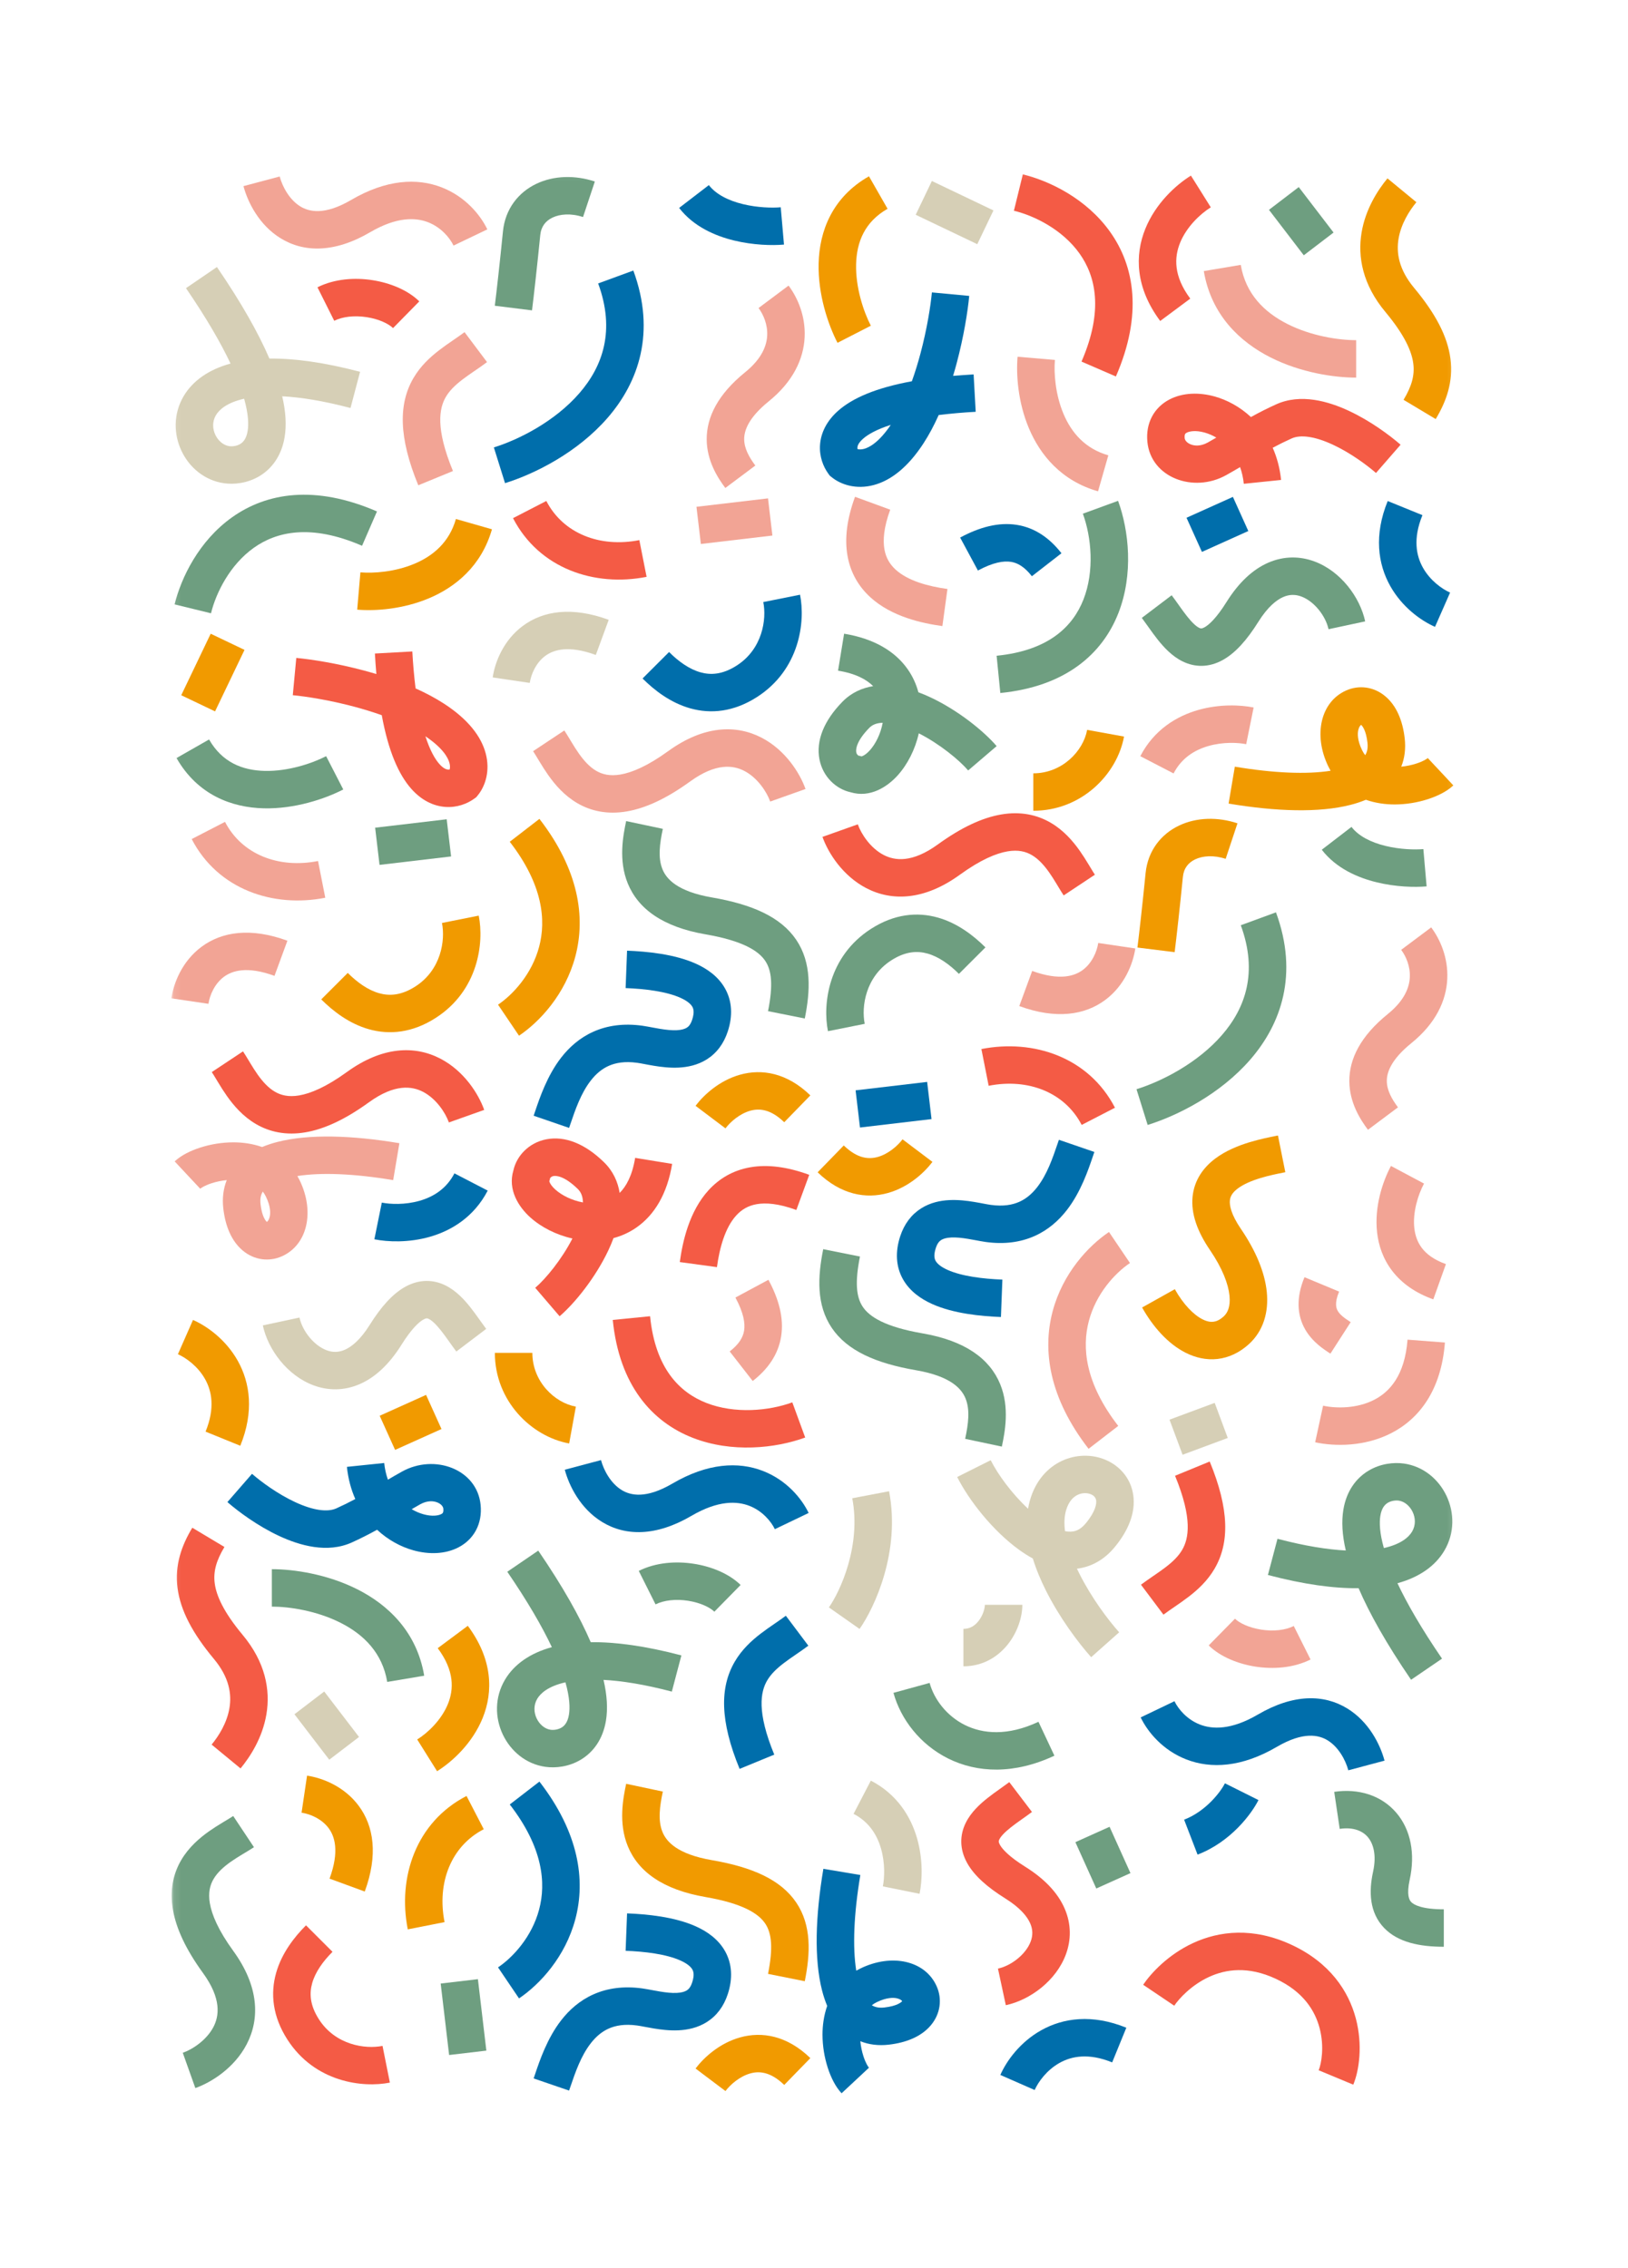 <svg width="229" height="319" viewBox="0 0 229 319" fill="none" xmlns="http://www.w3.org/2000/svg">
<mask id="mask0" mask-type="alpha" maskUnits="userSpaceOnUse" x="24" y="24" width="181" height="271">
<path d="M204.895 24.075H24.105V294.924H204.895V24.075Z" fill="white"/>
</mask>
<g mask="url(#mask0)">
<path fill-rule="evenodd" clip-rule="evenodd" d="M62.116 26.352C65.441 27.64 67.567 30.221 68.549 32.267L63.796 34.546C63.272 33.457 62.046 31.975 60.209 31.262C58.507 30.602 55.864 30.444 52.064 32.669C47.063 35.596 42.765 35.541 39.481 33.524C36.447 31.66 34.854 28.46 34.247 26.185L39.342 24.828C39.739 26.316 40.745 28.117 42.243 29.038C43.491 29.805 45.659 30.314 49.397 28.125C54.334 25.234 58.66 25.013 62.116 26.352Z" fill="#F2A495"/>
<path fill-rule="evenodd" clip-rule="evenodd" d="M30.374 58.402C29.297 60.218 30.613 62.534 32.255 62.763C32.691 62.823 33.299 62.748 33.781 62.462C34.163 62.234 34.645 61.778 34.834 60.635C34.991 59.682 34.941 58.221 34.342 56.091C31.907 56.637 30.826 57.642 30.374 58.402ZM32.428 51.142C29.354 51.985 27.114 53.567 25.838 55.717C22.88 60.704 26.081 67.221 31.527 67.979C32.956 68.178 34.81 67.979 36.479 66.986C38.248 65.934 39.605 64.106 40.037 61.49C40.308 59.845 40.208 57.94 39.696 55.746C42.267 55.881 45.438 56.376 49.304 57.395L50.65 52.303C45.58 50.967 41.364 50.401 37.897 50.443C36.371 46.897 33.995 42.652 30.514 37.563L26.16 40.535C29.045 44.752 31.063 48.254 32.428 51.142H32.428Z" fill="#D6CFB6"/>
<path fill-rule="evenodd" clip-rule="evenodd" d="M63.801 47.813C64.363 47.427 64.867 47.081 65.344 46.724L68.508 50.937C67.949 51.35 67.382 51.751 66.807 52.141L66.664 52.238C66.1 52.619 65.546 53.015 65.004 53.426C63.977 54.216 63.217 54.97 62.708 55.844C61.794 57.412 61.221 60.215 63.714 66.26L58.838 68.265C56.058 61.52 56.05 56.8 58.15 53.195C59.147 51.484 60.505 50.239 61.786 49.254C62.444 48.755 63.116 48.274 63.801 47.813Z" fill="#F2A495"/>
<path fill-rule="evenodd" clip-rule="evenodd" d="M52.397 39.412C54.825 39.789 57.33 40.777 58.98 42.395L55.286 46.153C54.676 45.556 53.34 44.889 51.586 44.616C49.866 44.349 48.196 44.534 47.013 45.125L44.655 40.414C47.088 39.199 49.938 39.03 52.397 39.412Z" fill="#F45B45"/>
<path fill-rule="evenodd" clip-rule="evenodd" d="M35.701 77.06C32.347 79.446 30.394 83.364 29.68 86.273L24.558 85.019C25.476 81.282 27.967 76.096 32.642 72.77C37.511 69.306 44.316 68.17 53.026 71.945L50.928 76.776C43.668 73.63 38.86 74.812 35.701 77.06Z" fill="#6E9E80"/>
<path fill-rule="evenodd" clip-rule="evenodd" d="M62.653 113.511C64.296 113.625 65.719 113.065 66.703 112.355L66.982 112.154L67.2 111.888C68.285 110.563 68.967 108.418 68.32 105.981C67.674 103.549 65.805 101.16 62.454 98.984C61.215 98.18 59.862 97.469 58.457 96.841C58.244 95.114 58.092 93.379 57.999 91.642L52.734 91.933C52.791 92.937 52.859 93.898 52.94 94.818C52.346 94.64 51.749 94.471 51.149 94.312C47.364 93.305 43.829 92.753 41.677 92.551L41.185 97.795C43.05 97.97 46.295 98.471 49.792 99.401C51.102 99.75 52.421 100.152 53.7 100.608C54.629 105.678 56.079 108.972 57.87 110.983C59.279 112.565 60.943 113.393 62.653 113.511ZM59.84 103.573C62.305 105.231 63.029 106.597 63.223 107.331C63.33 107.732 63.306 108.035 63.254 108.241C63.178 108.256 63.098 108.263 63.017 108.257C62.856 108.246 62.424 108.173 61.81 107.483C61.194 106.792 60.487 105.581 59.84 103.573Z" fill="#F45B45"/>
<path fill-rule="evenodd" clip-rule="evenodd" d="M37.228 108.444C40.483 108.522 43.83 107.423 45.876 106.373L48.285 111.058C45.686 112.391 41.463 113.813 37.102 113.709C32.623 113.602 27.811 111.847 24.829 106.636L29.408 104.023C31.247 107.24 34.093 108.369 37.228 108.444Z" fill="#6E9E80"/>
<path fill-rule="evenodd" clip-rule="evenodd" d="M60.335 84.162C56.669 85.703 52.781 85.977 50.245 85.76L50.696 80.513C52.555 80.671 55.559 80.456 58.289 79.308C60.95 78.189 63.199 76.269 64.131 73.008L69.201 74.455C67.723 79.621 64.071 82.591 60.335 84.162H60.335Z" fill="#F19A00"/>
<path fill-rule="evenodd" clip-rule="evenodd" d="M25.494 97.8L29.637 89.147L34.394 91.42L30.251 100.072L25.494 97.8Z" fill="#F19A00"/>
<path fill-rule="evenodd" clip-rule="evenodd" d="M30.446 151.869C30.189 151.444 29.986 151.106 29.79 150.812L34.183 147.898C34.45 148.3 34.733 148.771 34.998 149.211L35.187 149.523C35.523 150.078 35.862 150.623 36.232 151.148C36.986 152.213 37.774 153.056 38.675 153.579C39.506 154.062 40.565 154.353 42.082 154.094C43.672 153.822 45.861 152.928 48.791 150.804C53.775 147.193 58.337 147.045 61.944 148.921C65.272 150.651 67.301 153.859 68.111 156.132L63.143 157.898C62.646 156.501 61.343 154.545 59.509 153.592C57.954 152.783 55.526 152.431 51.887 155.067C48.568 157.472 45.628 158.832 42.97 159.285C40.238 159.752 37.926 159.237 36.022 158.131C34.188 157.065 32.878 155.534 31.924 154.184C31.485 153.554 31.069 152.909 30.675 152.249L30.446 151.869Z" fill="#F45B45"/>
<path fill-rule="evenodd" clip-rule="evenodd" d="M53.325 139.716C54.758 140.121 56.427 140.054 58.432 138.765C62.046 136.445 62.658 132.281 62.169 129.835L67.34 128.803C68.106 132.627 67.287 139.341 61.283 143.195C58.016 145.294 54.788 145.603 51.89 144.784C49.116 144.002 46.853 142.249 45.188 140.586L48.916 136.862C50.264 138.207 51.767 139.277 53.325 139.716Z" fill="#F19A00"/>
<path fill-rule="evenodd" clip-rule="evenodd" d="M31.491 137.414C30.193 138.38 29.502 139.99 29.321 141.209L24.105 140.437C24.427 138.27 25.619 135.217 28.339 133.192C31.224 131.044 35.282 130.447 40.427 132.332L38.611 137.277C34.717 135.85 32.623 136.571 31.491 137.414Z" fill="#F2A495"/>
<path fill-rule="evenodd" clip-rule="evenodd" d="M26.966 118.033C30.65 125.149 38.442 127.729 45.755 126.288L44.735 121.121C39.183 122.215 34.023 120.198 31.65 115.614L26.965 118.033H26.966Z" fill="#F2A495"/>
<path fill-rule="evenodd" clip-rule="evenodd" d="M63.452 120.479L53.387 121.664L52.769 116.434L62.834 115.249L63.452 120.479V120.479Z" fill="#6E9E80"/>
<path fill-rule="evenodd" clip-rule="evenodd" d="M39.034 160.636C43.454 159.503 49.508 159.698 56.18 160.817L55.307 166.011C49.771 165.082 45.152 164.912 41.834 165.434C41.943 165.626 42.049 165.823 42.148 166.029C44.297 170.443 43.257 175.115 39.656 176.724C37.857 177.527 35.758 177.281 34.122 175.897C32.57 174.585 31.692 172.493 31.409 169.986C31.248 168.562 31.411 167.219 31.897 166.008C31.144 166.081 30.416 166.239 29.775 166.446C28.819 166.755 28.3 167.096 28.166 167.221L24.565 163.374C25.495 162.505 26.833 161.861 28.152 161.436C29.659 160.951 31.231 160.701 32.813 160.695C34.108 160.693 35.515 160.877 36.869 161.353C37.572 161.062 38.296 160.822 39.034 160.636ZM36.969 167.624C36.698 168.048 36.559 168.594 36.649 169.395C36.845 171.125 37.365 171.739 37.529 171.878C37.534 171.882 37.539 171.886 37.544 171.89C37.63 171.829 37.823 171.642 37.933 171.19C38.064 170.651 38.066 169.689 37.405 168.331C37.28 168.074 37.134 167.838 36.968 167.624H36.969ZM37.594 171.924L37.591 171.922C37.592 171.922 37.593 171.923 37.594 171.924Z" fill="#F2A495"/>
<path fill-rule="evenodd" clip-rule="evenodd" d="M60.458 173.985C57.493 174.829 54.555 174.717 52.66 174.333L53.707 169.172C54.899 169.412 56.971 169.501 59.011 168.92C60.991 168.355 62.803 167.211 63.922 165.059L68.602 167.484C66.664 171.215 63.481 173.122 60.458 173.985Z" fill="#006EAB"/>
<path fill-rule="evenodd" clip-rule="evenodd" d="M67.547 185.775C67.822 186.167 68.103 186.554 68.39 186.937L64.189 190.121C63.868 189.699 63.541 189.238 63.236 188.807L63.077 188.583C62.713 188.072 62.37 187.598 62.022 187.16C61.285 186.231 60.732 185.741 60.327 185.543C60.126 185.445 59.979 185.386 59.556 185.622C58.936 185.966 57.891 186.907 56.473 189.173C54.778 191.881 52.812 193.739 50.615 194.699C48.37 195.68 46.122 195.617 44.15 194.895C40.406 193.526 37.697 189.838 36.97 186.448L42.126 185.344C42.529 187.221 44.152 189.288 45.963 189.95C46.769 190.245 47.604 190.266 48.501 189.874C49.447 189.461 50.683 188.488 52.001 186.382C53.596 183.833 55.219 182.005 56.992 181.02C58.962 179.925 60.934 179.975 62.647 180.814C64.157 181.553 65.314 182.829 66.155 183.888C66.595 184.444 67.008 185.016 67.375 185.533L67.548 185.776L67.547 185.775Z" fill="#D6CFB6"/>
<path fill-rule="evenodd" clip-rule="evenodd" d="M28.843 193.995C27.832 192.197 26.172 191.004 25.024 190.5L27.148 185.679C29.137 186.554 31.771 188.445 33.441 191.418C35.182 194.518 35.753 198.588 33.8 203.378L28.917 201.39C30.277 198.055 29.781 195.667 28.843 193.995Z" fill="#F19A00"/>
<path fill-rule="evenodd" clip-rule="evenodd" d="M53.408 199.158L59.933 196.222L62.1 201.023L55.575 203.96L53.409 199.158H53.408Z" fill="#F19A00"/>
<path fill-rule="evenodd" clip-rule="evenodd" d="M39.274 216.071C36.264 214.67 33.558 212.663 31.988 211.3L35.448 207.326C36.766 208.469 39.061 210.161 41.503 211.298C44.088 212.502 46.088 212.74 47.316 212.182C48.218 211.775 49.105 211.338 49.977 210.871C49.386 209.536 48.972 208.026 48.798 206.345L54.043 205.803C54.133 206.668 54.315 207.449 54.566 208.15C55.16 207.796 55.807 207.42 56.544 207.011C61.126 204.468 67.101 206.666 67.603 211.684C67.871 214.353 66.657 216.526 64.529 217.65C62.608 218.665 60.263 218.673 58.165 218.092C56.379 217.597 54.581 216.628 53.04 215.193C51.884 215.835 50.703 216.43 49.499 216.976C46.04 218.547 42.139 217.405 39.274 216.071V216.071ZM57.909 212.3C58.43 212.611 58.99 212.853 59.574 213.017C60.807 213.358 61.68 213.197 62.064 212.994H62.065C62.241 212.901 62.417 212.808 62.357 212.208C62.338 212.024 62.165 211.623 61.545 211.361C60.978 211.121 60.107 211.058 59.104 211.614C58.703 211.837 58.304 212.066 57.909 212.299V212.3Z" fill="#006EAB"/>
<path fill-rule="evenodd" clip-rule="evenodd" d="M63.004 239.707C62.091 241.952 60.178 243.763 58.686 244.695L61.481 249.159C63.63 247.817 66.448 245.233 67.889 241.688C69.411 237.946 69.283 233.38 65.802 228.706L61.572 231.851C63.946 235.037 63.837 237.659 63.004 239.706L63.004 239.707Z" fill="#F19A00"/>
<path fill-rule="evenodd" clip-rule="evenodd" d="M30.202 222.717C30.428 224.463 31.44 226.757 34.134 229.986C37.322 233.809 38.053 237.715 37.474 241.154C36.918 244.464 35.193 247.124 33.835 248.768L29.767 245.415C30.804 244.161 31.927 242.341 32.274 240.282C32.598 238.351 32.284 235.996 30.082 233.356C27.086 229.765 25.381 226.548 24.973 223.393C24.553 220.15 25.553 217.4 27.048 214.909L31.57 217.615C30.431 219.514 29.987 221.058 30.202 222.716L30.202 222.717Z" fill="#F45B45"/>
<path fill-rule="evenodd" clip-rule="evenodd" d="M47.904 228.28C44.553 226.587 40.703 226.005 38.239 226.005V220.739C41.334 220.739 46.039 221.435 50.284 223.58C54.589 225.755 58.632 229.551 59.67 235.725L54.47 236.598C53.787 232.54 51.194 229.941 47.903 228.28H47.904Z" fill="#6E9E80"/>
<path fill-rule="evenodd" clip-rule="evenodd" d="M45.606 237.947L50.502 244.342L46.314 247.542L41.417 241.147L45.606 237.947Z" fill="#D6CFB6"/>
<path fill-rule="evenodd" clip-rule="evenodd" d="M31.746 256.115C32.172 255.86 32.511 255.657 32.805 255.461L35.722 259.848C35.319 260.115 34.848 260.397 34.408 260.663L34.095 260.851C33.539 261.186 32.994 261.525 32.468 261.895C31.402 262.647 30.558 263.435 30.034 264.334C29.55 265.165 29.259 266.223 29.518 267.737C29.79 269.325 30.686 271.512 32.813 274.438C36.428 279.416 36.576 283.972 34.698 287.575C32.965 290.899 29.753 292.925 27.478 293.734L25.71 288.772C27.109 288.276 29.067 286.974 30.021 285.143C30.831 283.59 31.184 281.165 28.544 277.531C26.136 274.215 24.775 271.279 24.321 268.624C23.854 265.895 24.369 263.586 25.476 261.685C26.544 259.853 28.077 258.545 29.428 257.592C30.059 257.154 30.705 256.738 31.366 256.345L31.746 256.115Z" fill="#6E9E80"/>
<path fill-rule="evenodd" clip-rule="evenodd" d="M43.914 278.967C43.509 280.399 43.576 282.065 44.866 284.068C47.189 287.678 51.359 288.289 53.808 287.8L54.841 292.964C51.012 293.73 44.29 292.913 40.431 286.916C38.33 283.653 38.02 280.429 38.84 277.534C39.623 274.763 41.378 272.503 43.043 270.84L46.772 274.564C45.425 275.91 44.354 277.412 43.914 278.967Z" fill="#F45B45"/>
<path fill-rule="evenodd" clip-rule="evenodd" d="M46.219 257.159C45.252 255.864 43.64 255.173 42.419 254.993L43.192 249.783C45.362 250.104 48.419 251.295 50.446 254.011C52.597 256.893 53.194 260.946 51.307 266.085L46.357 264.271C47.785 260.382 47.063 258.29 46.219 257.159Z" fill="#F19A00"/>
<path fill-rule="evenodd" clip-rule="evenodd" d="M65.624 252.64C58.5 256.319 55.916 264.102 57.359 271.406L62.533 270.387C61.437 264.842 63.457 259.688 68.046 257.319L65.624 252.64V252.64Z" fill="#F19A00"/>
<path fill-rule="evenodd" clip-rule="evenodd" d="M63.175 289.081L61.988 279.029L67.225 278.412L68.412 288.464L63.175 289.081H63.175Z" fill="#6E9E80"/>
<path fill-rule="evenodd" clip-rule="evenodd" d="M107.916 47.172C107.985 45.651 107.387 44.248 106.7 43.331L110.922 40.174C112.181 41.853 113.319 44.428 113.185 47.41C113.045 50.499 111.554 53.687 108.135 56.455C105.171 58.854 104.671 60.675 104.68 61.794C104.69 63.075 105.357 64.298 106.248 65.488L102.028 68.645C100.973 67.238 99.431 64.867 99.407 61.835C99.382 58.642 101.024 55.432 104.815 52.364C107.203 50.43 107.853 48.587 107.917 47.172H107.916Z" fill="#F2A495"/>
<path fill-rule="evenodd" clip-rule="evenodd" d="M75.457 25.85C77.913 24.682 80.887 24.611 83.672 25.534L82.011 30.532C80.317 29.971 78.772 30.106 77.723 30.605C76.747 31.069 76.115 31.863 75.996 33.065C75.559 37.44 75.099 41.547 74.835 43.66L69.602 43.01C69.859 40.951 70.316 36.889 70.748 32.544C71.063 29.385 72.926 27.052 75.456 25.85H75.457Z" fill="#6E9E80"/>
<path fill-rule="evenodd" clip-rule="evenodd" d="M104.506 28.716C106.563 29.217 108.627 29.262 109.821 29.159L110.278 34.405C108.584 34.553 105.939 34.485 103.257 33.833C100.61 33.189 97.557 31.881 95.53 29.249L99.71 26.039C100.697 27.32 102.413 28.207 104.506 28.717V28.716Z" fill="#006EAB"/>
<path fill-rule="evenodd" clip-rule="evenodd" d="M81.483 55.326C78.076 59.252 73.054 61.821 69.468 62.94L71.04 67.966C75.258 66.651 81.238 63.649 85.468 58.777C89.822 53.761 92.286 46.757 89.087 38.057L84.138 39.871C86.582 46.519 84.769 51.543 81.484 55.326H81.483Z" fill="#006EAB"/>
<path fill-rule="evenodd" clip-rule="evenodd" d="M75.643 106.728C75.387 106.302 75.183 105.964 74.988 105.67L79.38 102.757C79.647 103.159 79.93 103.63 80.196 104.069L80.384 104.381C80.72 104.936 81.059 105.481 81.43 106.006C82.183 107.072 82.972 107.914 83.872 108.438C84.704 108.921 85.763 109.211 87.279 108.952C88.869 108.681 91.058 107.786 93.989 105.662C98.972 102.052 103.534 101.904 107.141 103.779C110.469 105.51 112.498 108.718 113.308 110.991L108.34 112.756C107.843 111.359 106.54 109.404 104.706 108.451C103.152 107.642 100.724 107.289 97.085 109.925C93.765 112.331 90.826 113.69 88.167 114.144C85.435 114.61 83.123 114.096 81.22 112.99C79.385 111.924 78.075 110.392 77.122 109.043C76.683 108.413 76.266 107.767 75.873 107.108L75.643 106.728Z" fill="#F2A495"/>
<path fill-rule="evenodd" clip-rule="evenodd" d="M98.522 94.575C99.955 94.98 101.624 94.912 103.629 93.624C107.244 91.304 107.856 87.139 107.366 84.693L112.537 83.661C113.303 87.485 112.485 94.199 106.48 98.054C103.213 100.152 99.986 100.461 97.088 99.643C94.313 98.86 92.05 97.107 90.385 95.445L94.114 91.72C95.461 93.066 96.965 94.135 98.522 94.575Z" fill="#006EAB"/>
<path fill-rule="evenodd" clip-rule="evenodd" d="M76.688 92.273C75.391 93.238 74.699 94.849 74.518 96.068L69.303 95.296C69.624 93.129 70.816 90.075 73.536 88.05C76.421 85.903 80.479 85.306 85.624 87.191L83.809 92.135C79.914 90.709 77.82 91.429 76.688 92.273Z" fill="#D6CFB6"/>
<path fill-rule="evenodd" clip-rule="evenodd" d="M72.164 72.891C75.847 80.007 83.639 82.588 90.953 81.146L89.932 75.979C84.38 77.074 79.22 75.056 76.847 70.473L72.163 72.891H72.164Z" fill="#F45B45"/>
<path fill-rule="evenodd" clip-rule="evenodd" d="M108.649 75.337L98.585 76.523L97.967 71.292L108.032 70.107L108.649 75.338V75.337Z" fill="#F2A495"/>
<path fill-rule="evenodd" clip-rule="evenodd" d="M80.935 134.526C79.521 139.864 75.931 143.722 73.006 145.694L70.056 141.329C72.153 139.915 74.815 137.041 75.837 133.18C76.819 129.473 76.393 124.472 71.705 118.413L75.877 115.193C81.434 122.375 82.389 129.036 80.935 134.526Z" fill="#F19A00"/>
<path fill-rule="evenodd" clip-rule="evenodd" d="M88.312 124.292C86.966 121.013 87.646 117.537 88.078 115.504L93.236 116.597C92.79 118.702 92.528 120.681 93.191 122.292C93.735 123.619 95.23 125.399 100.145 126.246C105.797 127.219 109.83 128.986 112.006 132.213C114.187 135.449 113.983 139.392 113.204 143.275L108.034 142.243C108.763 138.603 108.558 136.527 107.632 135.155C106.701 133.775 104.519 132.344 99.248 131.436C93.24 130.401 89.776 127.857 88.312 124.292Z" fill="#6E9E80"/>
<path fill-rule="evenodd" clip-rule="evenodd" d="M105.515 156.254C104.061 156.666 102.758 157.788 102.046 158.729L97.838 155.556C99.018 153.996 101.205 152 104.076 151.187C107.177 150.309 110.722 150.922 113.987 154.091L110.312 157.867C108.35 155.962 106.738 155.907 105.515 156.253V156.254Z" fill="#F19A00"/>
<path fill-rule="evenodd" clip-rule="evenodd" d="M80.239 158.112L80.05 158.663L75.064 156.951C75.124 156.776 75.188 156.587 75.256 156.385C75.91 154.444 76.963 151.319 78.928 148.784C80.051 147.336 81.528 145.993 83.48 145.124C85.444 144.25 87.731 143.928 90.347 144.289C90.853 144.367 91.359 144.455 91.862 144.553C92.231 144.62 92.584 144.686 92.847 144.729C93.708 144.87 94.496 144.954 95.192 144.921C95.886 144.887 96.328 144.745 96.609 144.567C96.838 144.422 97.135 144.147 97.363 143.447C97.71 142.388 97.537 141.889 97.389 141.628C97.19 141.275 96.72 140.818 95.733 140.372C93.71 139.456 90.688 139.099 88.002 138.996L88.205 133.733C90.968 133.84 94.883 134.205 97.908 135.574C99.445 136.269 101.027 137.344 101.985 139.045C102.994 140.837 103.085 142.913 102.376 145.081C101.806 146.827 100.798 148.15 99.436 149.013C98.125 149.844 96.691 150.122 95.443 150.181C94.197 150.241 92.98 150.088 91.99 149.925C91.409 149.83 90.996 149.751 90.645 149.683C90.276 149.612 89.977 149.555 89.626 149.506C87.873 149.265 86.594 149.505 85.626 149.935C84.642 150.373 83.817 151.081 83.098 152.008C81.709 153.799 80.932 156.079 80.239 158.112Z" fill="#006EAB"/>
<path fill-rule="evenodd" clip-rule="evenodd" d="M99.362 197.355C103.365 198.922 108.155 198.476 111.45 197.272L113.262 202.219C109.079 203.746 102.923 204.405 97.438 202.259C91.7 200.014 87.107 194.851 86.194 185.677L91.442 185.156C92.175 192.52 95.611 195.888 99.362 197.355Z" fill="#F45B45"/>
<path fill-rule="evenodd" clip-rule="evenodd" d="M109.878 187.99C109.464 190.617 107.94 192.666 105.879 194.267L102.642 190.11C103.971 189.078 104.52 188.116 104.67 187.17C104.829 186.161 104.612 184.69 103.446 182.528L108.089 180.03C109.559 182.759 110.284 185.426 109.878 187.99Z" fill="#F2A495"/>
<path fill-rule="evenodd" clip-rule="evenodd" d="M76.844 160.268C79.458 159.759 82.283 160.879 84.953 163.484C86.248 164.746 86.915 166.26 87.162 167.81C88.075 166.906 88.93 165.397 89.342 162.879L94.546 163.728C93.862 167.908 92.083 170.907 89.495 172.695C88.523 173.366 87.442 173.863 86.3 174.164C86.081 174.752 85.835 175.328 85.574 175.884C83.779 179.696 80.869 183.319 78.715 185.16L75.287 181.158C76.757 179.902 79.016 177.166 80.518 174.222C78.25 173.716 76.131 172.642 74.582 171.245C72.983 169.804 71.381 167.381 72.22 164.628C72.672 162.589 74.396 160.744 76.844 160.268ZM82.002 169.148C81.977 168.261 81.708 167.678 81.271 167.253C79.312 165.343 78.155 165.378 77.852 165.437C77.513 165.503 77.396 165.714 77.374 165.753L77.37 165.759L77.334 165.958L77.27 166.145V166.148C77.278 166.211 77.296 166.273 77.323 166.331C77.419 166.561 77.652 166.919 78.114 167.336C79.012 168.145 80.434 168.866 82.001 169.148H82.002Z" fill="#F45B45"/>
<path fill-rule="evenodd" clip-rule="evenodd" d="M103.57 170.971C101.984 172.704 101.212 175.57 100.847 178.249L95.622 177.538C96.01 174.699 96.933 170.418 99.678 167.418C101.115 165.848 103.034 164.647 105.507 164.209C107.938 163.779 110.705 164.119 113.831 165.264L112.016 170.209C109.492 169.285 107.693 169.171 106.428 169.395C105.204 169.611 104.3 170.174 103.571 170.971H103.57Z" fill="#F45B45"/>
<path fill-rule="evenodd" clip-rule="evenodd" d="M74.882 190.307C74.882 194.34 78.001 197.328 81.004 197.873L80.06 203.055C74.778 202.095 69.609 197.109 69.609 190.307H74.882Z" fill="#F19A00"/>
<path fill-rule="evenodd" clip-rule="evenodd" d="M107.314 206.918C110.638 208.206 112.764 210.786 113.747 212.832L108.993 215.112C108.469 214.022 107.244 212.54 105.406 211.828C103.704 211.168 101.061 211.009 97.261 213.235C92.261 216.161 87.962 216.106 84.678 214.089C81.644 212.226 80.051 209.026 79.444 206.751L84.539 205.394C84.936 206.881 85.942 208.683 87.44 209.603C88.689 210.37 90.856 210.879 94.594 208.69C99.531 205.8 103.858 205.579 107.314 206.918Z" fill="#006EAB"/>
<path fill-rule="evenodd" clip-rule="evenodd" d="M75.572 238.968C74.494 240.783 75.81 243.1 77.452 243.328C77.888 243.389 78.496 243.313 78.979 243.027C79.361 242.799 79.843 242.344 80.031 241.201C80.188 240.247 80.139 238.786 79.539 236.656C77.105 237.203 76.023 238.208 75.572 238.968ZM77.626 231.707C74.552 232.55 72.311 234.132 71.035 236.283C68.077 241.269 71.278 247.786 76.724 248.544C78.153 248.743 80.008 248.544 81.676 247.551C83.446 246.5 84.802 244.671 85.234 242.055C85.505 240.41 85.405 238.506 84.894 236.312C87.464 236.447 90.635 236.942 94.502 237.96L95.847 232.868C90.777 231.532 86.561 230.966 83.094 231.009C81.568 227.463 79.192 223.217 75.712 218.129L71.358 221.101C74.243 225.318 76.26 228.819 77.625 231.707H77.626Z" fill="#6E9E80"/>
<path fill-rule="evenodd" clip-rule="evenodd" d="M108.999 228.378C109.561 227.993 110.065 227.646 110.541 227.289L113.705 231.502C113.146 231.915 112.579 232.316 112.004 232.706L111.861 232.804C111.297 233.185 110.744 233.581 110.201 233.991C109.174 234.781 108.414 235.536 107.905 236.409C106.991 237.977 106.419 240.78 108.911 246.826L104.035 248.831C101.255 242.086 101.247 237.365 103.347 233.761C104.344 232.049 105.702 230.804 106.983 229.819C107.641 229.32 108.313 228.839 108.999 228.378Z" fill="#006EAB"/>
<path fill-rule="evenodd" clip-rule="evenodd" d="M97.595 219.978C100.022 220.355 102.527 221.342 104.177 222.961L100.484 226.719C99.873 226.121 98.537 225.454 96.783 225.181C95.063 224.914 93.394 225.1 92.21 225.69L89.852 220.98C92.285 219.765 95.135 219.595 97.595 219.978Z" fill="#6E9E80"/>
<path fill-rule="evenodd" clip-rule="evenodd" d="M80.935 269.951C79.521 275.289 75.931 279.147 73.006 281.119L70.056 276.754C72.153 275.34 74.815 272.466 75.837 268.604C76.819 264.898 76.393 259.897 71.705 253.838L75.877 250.618C81.434 257.8 82.389 264.461 80.935 269.951Z" fill="#006EAB"/>
<path fill-rule="evenodd" clip-rule="evenodd" d="M88.312 259.718C86.966 256.439 87.646 252.963 88.078 250.93L93.236 252.023C92.79 254.128 92.528 256.106 93.191 257.718C93.735 259.044 95.23 260.825 100.145 261.672C105.797 262.645 109.83 264.412 112.006 267.638C114.187 270.874 113.983 274.817 113.204 278.701L108.034 277.669C108.763 274.029 108.558 271.953 107.632 270.581C106.701 269.2 104.519 267.769 99.248 266.861C93.24 265.827 89.776 263.282 88.312 259.718Z" fill="#F19A00"/>
<path fill-rule="evenodd" clip-rule="evenodd" d="M105.515 291.679C104.061 292.091 102.758 293.212 102.046 294.154L97.838 290.981C99.018 289.421 101.205 287.425 104.076 286.612C107.177 285.734 110.722 286.347 113.987 289.516L110.312 293.292C108.35 291.387 106.738 291.331 105.515 291.678V291.679Z" fill="#F19A00"/>
<path fill-rule="evenodd" clip-rule="evenodd" d="M80.239 293.537L80.05 294.088L75.064 292.376C75.124 292.201 75.188 292.012 75.256 291.81C75.91 289.869 76.963 286.743 78.928 284.209C80.051 282.76 81.528 281.417 83.48 280.549C85.444 279.675 87.731 279.353 90.347 279.714C90.853 279.792 91.359 279.88 91.862 279.977C92.231 280.045 92.584 280.111 92.847 280.153C93.708 280.295 94.496 280.379 95.192 280.345C95.886 280.312 96.328 280.17 96.609 279.992C96.838 279.847 97.135 279.572 97.363 278.872C97.71 277.813 97.537 277.314 97.389 277.053C97.19 276.699 96.72 276.243 95.733 275.797C93.71 274.881 90.688 274.524 88.002 274.42L88.205 269.158C90.968 269.265 94.883 269.63 97.908 270.999C99.445 271.694 101.027 272.769 101.985 274.469C102.994 276.262 103.085 278.338 102.376 280.506C101.806 282.252 100.798 283.574 99.436 284.437C98.125 285.269 96.691 285.547 95.443 285.606C94.197 285.666 92.98 285.513 91.99 285.35C91.409 285.254 90.996 285.175 90.645 285.108C90.276 285.037 89.977 284.98 89.626 284.931C87.873 284.69 86.594 284.929 85.626 285.36C84.642 285.798 83.817 286.506 83.098 287.433C81.709 289.224 80.932 291.504 80.239 293.537Z" fill="#006EAB"/>
<path fill-rule="evenodd" clip-rule="evenodd" d="M151.844 35.656C149.456 32.307 145.533 30.356 142.62 29.643L143.876 24.527C147.618 25.444 152.81 27.932 156.14 32.601C159.608 37.465 160.746 44.261 156.966 52.961L152.129 50.864C155.279 43.614 154.095 38.812 151.844 35.656Z" fill="#F45B45"/>
<path fill-rule="evenodd" clip-rule="evenodd" d="M115.348 62.576C115.235 64.216 115.795 65.637 116.506 66.621L116.707 66.899L116.974 67.117C118.3 68.201 120.448 68.882 122.888 68.236C125.323 67.591 127.714 65.724 129.894 62.377C130.698 61.14 131.411 59.788 132.039 58.385C133.768 58.172 135.505 58.02 137.245 57.928L136.953 52.669C135.948 52.725 134.986 52.794 134.064 52.874C134.243 52.281 134.412 51.685 134.571 51.086C135.579 47.305 136.132 43.775 136.334 41.626L131.084 41.134C130.909 42.997 130.407 46.238 129.476 49.73C129.127 51.039 128.724 52.357 128.267 53.633C123.192 54.562 119.893 56.009 117.879 57.798C116.296 59.205 115.467 60.868 115.348 62.576ZM125.299 59.767C123.639 62.228 122.271 62.951 121.536 63.145C121.135 63.252 120.831 63.228 120.625 63.176C120.61 63.1 120.602 63.02 120.608 62.939C120.62 62.778 120.693 62.347 121.384 61.733C122.076 61.119 123.289 60.412 125.299 59.767Z" fill="#006EAB"/>
<path fill-rule="evenodd" clip-rule="evenodd" d="M120.422 37.182C120.344 40.432 121.445 43.775 122.495 45.819L117.805 48.225C116.47 45.629 115.046 41.411 115.151 37.056C115.258 32.583 117.014 27.776 122.232 24.798L124.848 29.371C121.628 31.208 120.497 34.05 120.422 37.182Z" fill="#F19A00"/>
<path fill-rule="evenodd" clip-rule="evenodd" d="M144.735 60.261C143.191 56.599 142.917 52.715 143.135 50.183L148.388 50.633C148.229 52.489 148.445 55.49 149.594 58.216C150.715 60.874 152.638 63.12 155.902 64.052L154.454 69.115C149.281 67.639 146.308 63.991 144.735 60.26V60.261Z" fill="#F2A495"/>
<path fill-rule="evenodd" clip-rule="evenodd" d="M131.08 25.462L139.743 29.6L137.468 34.351L128.805 30.213L131.08 25.462Z" fill="#D6CFB6"/>
<path fill-rule="evenodd" clip-rule="evenodd" d="M152.402 84.336C153.971 80.338 153.524 75.553 152.319 72.263L157.272 70.453C158.801 74.631 159.461 80.778 157.312 86.257C155.064 91.988 149.895 96.575 140.709 97.487L140.188 92.246C147.56 91.514 150.933 88.082 152.402 84.336Z" fill="#6E9E80"/>
<path fill-rule="evenodd" clip-rule="evenodd" d="M143.026 73.833C145.655 74.247 147.706 75.768 149.309 77.827L145.148 81.06C144.114 79.733 143.151 79.185 142.204 79.035C141.194 78.876 139.721 79.092 137.556 80.257L135.056 75.62C137.787 74.151 140.458 73.428 143.026 73.833Z" fill="#006EAB"/>
<path fill-rule="evenodd" clip-rule="evenodd" d="M115.269 106.826C114.76 104.215 115.881 101.394 118.489 98.727C119.753 97.433 121.269 96.768 122.821 96.521C121.915 95.608 120.405 94.754 117.884 94.344L118.734 89.145C122.919 89.829 125.922 91.606 127.712 94.19C128.384 95.161 128.881 96.241 129.182 97.382C129.771 97.6 130.348 97.846 130.905 98.107C134.721 99.9 138.349 102.805 140.192 104.957L136.186 108.381C134.928 106.912 132.189 104.657 129.24 103.156C128.734 105.421 127.659 107.538 126.26 109.085C124.817 110.683 122.391 112.282 119.635 111.444C117.594 110.992 115.746 109.27 115.269 106.826ZM124.161 101.675C123.272 101.699 122.689 101.968 122.263 102.404C120.351 104.36 120.385 105.516 120.445 105.819C120.51 106.158 120.722 106.274 120.761 106.296L120.767 106.3L120.967 106.336L121.154 106.4H121.157C121.22 106.392 121.282 106.374 121.34 106.347C121.57 106.252 121.929 106.019 122.346 105.557C123.156 104.661 123.878 103.24 124.161 101.675V101.675Z" fill="#6E9E80"/>
<path fill-rule="evenodd" clip-rule="evenodd" d="M125.985 80.133C127.72 81.717 130.59 82.488 133.272 82.853L132.56 88.072C129.718 87.684 125.431 86.762 122.428 84.02C120.856 82.585 119.653 80.668 119.215 78.198C118.784 75.77 119.124 73.007 120.271 69.885L125.222 71.698C124.297 74.218 124.183 76.016 124.407 77.279C124.623 78.501 125.187 79.404 125.985 80.133V80.133Z" fill="#F2A495"/>
<path fill-rule="evenodd" clip-rule="evenodd" d="M145.346 108.786C149.383 108.786 152.375 105.671 152.921 102.672L158.109 103.614C157.148 108.89 152.155 114.052 145.346 114.052V108.786Z" fill="#F19A00"/>
<path fill-rule="evenodd" clip-rule="evenodd" d="M153.357 121.989C153.613 122.415 153.816 122.753 154.012 123.047L149.62 125.96C149.352 125.558 149.07 125.087 148.804 124.648L148.616 124.336C148.28 123.78 147.941 123.236 147.57 122.711C146.817 121.645 146.028 120.803 145.128 120.279C144.296 119.796 143.237 119.506 141.721 119.764C140.131 120.036 137.942 120.93 135.011 123.054C130.027 126.665 125.466 126.813 121.859 124.938C118.531 123.207 116.501 119.999 115.692 117.726L120.66 115.96C121.157 117.358 122.46 119.313 124.293 120.266C125.848 121.075 128.276 121.428 131.915 118.792C135.235 116.386 138.174 115.027 140.833 114.573C143.565 114.107 145.877 114.621 147.78 115.727C149.615 116.793 150.924 118.324 151.878 119.674C152.317 120.304 152.734 120.95 153.127 121.609L153.357 121.989Z" fill="#F45B45"/>
<path fill-rule="evenodd" clip-rule="evenodd" d="M130.478 134.142C129.044 133.737 127.376 133.805 125.371 135.093C121.756 137.413 121.144 141.578 121.634 144.023L116.463 145.056C115.697 141.231 116.515 134.517 122.519 130.663C125.786 128.565 129.014 128.255 131.912 129.074C134.687 129.856 136.949 131.609 138.615 133.272L134.886 136.996C133.539 135.651 132.035 134.581 130.478 134.142Z" fill="#6E9E80"/>
<path fill-rule="evenodd" clip-rule="evenodd" d="M152.312 136.444C153.609 135.479 154.301 133.868 154.481 132.649L159.697 133.421C159.376 135.588 158.184 138.642 155.464 140.666C152.579 142.814 148.521 143.411 143.376 141.526L145.191 136.582C149.086 138.008 151.18 137.288 152.312 136.444Z" fill="#F2A495"/>
<path fill-rule="evenodd" clip-rule="evenodd" d="M156.836 155.826C153.153 148.71 145.361 146.13 138.047 147.571L139.068 152.739C144.619 151.644 149.779 153.662 152.152 158.245L156.837 155.826H156.836Z" fill="#F45B45"/>
<path fill-rule="evenodd" clip-rule="evenodd" d="M120.351 153.38L130.416 152.194L131.033 157.424L120.968 158.609L120.351 153.379V153.38Z" fill="#006EAB"/>
<path fill-rule="evenodd" clip-rule="evenodd" d="M148.065 184.473C149.479 179.135 153.069 175.277 155.994 173.305L158.944 177.67C156.847 179.084 154.185 181.958 153.163 185.819C152.181 189.526 152.607 194.527 157.295 200.586L153.123 203.806C147.566 196.624 146.611 189.963 148.065 184.473Z" fill="#F2A495"/>
<path fill-rule="evenodd" clip-rule="evenodd" d="M140.688 194.707C142.034 197.986 141.354 201.462 140.922 203.495L135.764 202.402C136.211 200.297 136.472 198.318 135.809 196.707C135.265 195.381 133.77 193.6 128.855 192.753C123.203 191.78 119.17 190.013 116.994 186.786C114.813 183.55 115.017 179.607 115.796 175.724L120.966 176.756C120.237 180.396 120.442 182.472 121.368 183.844C122.299 185.224 124.481 186.655 129.752 187.564C135.76 188.598 139.224 191.142 140.688 194.707Z" fill="#6E9E80"/>
<path fill-rule="evenodd" clip-rule="evenodd" d="M123.485 162.746C124.939 162.334 126.242 161.212 126.954 160.271L131.162 163.444C129.982 165.004 127.795 167 124.924 167.813C121.823 168.691 118.278 168.078 115.013 164.909L118.688 161.133C120.65 163.038 122.262 163.093 123.485 162.747V162.746Z" fill="#F19A00"/>
<path fill-rule="evenodd" clip-rule="evenodd" d="M148.761 160.888L148.949 160.337L153.936 162.049C153.876 162.224 153.812 162.413 153.744 162.615C153.089 164.556 152.036 167.681 150.072 170.216C148.949 171.664 147.471 173.007 145.52 173.876C143.556 174.75 141.269 175.072 138.653 174.711C138.147 174.633 137.641 174.545 137.138 174.447C136.769 174.38 136.416 174.314 136.153 174.271C135.292 174.13 134.504 174.046 133.808 174.079C133.114 174.113 132.672 174.255 132.391 174.433C132.162 174.578 131.865 174.853 131.637 175.553C131.29 176.612 131.463 177.111 131.611 177.372C131.81 177.725 132.28 178.182 133.267 178.628C135.29 179.544 138.312 179.901 140.998 180.004L140.795 185.267C138.032 185.16 134.116 184.795 131.092 183.426C129.555 182.731 127.973 181.656 127.015 179.955C126.006 178.163 125.915 176.087 126.623 173.919C127.194 172.173 128.202 170.85 129.564 169.987C130.875 169.156 132.309 168.878 133.557 168.819C134.803 168.759 136.02 168.912 137.01 169.075C137.591 169.17 138.004 169.249 138.354 169.317C138.724 169.388 139.023 169.445 139.374 169.494C141.126 169.735 142.406 169.495 143.374 169.065C144.357 168.627 145.183 167.919 145.902 166.992C147.291 165.201 148.068 162.921 148.761 160.888Z" fill="#006EAB"/>
<path fill-rule="evenodd" clip-rule="evenodd" d="M133.394 247.384C129.413 245.411 126.694 241.829 125.677 238.136L130.762 236.739C131.395 239.039 133.15 241.384 135.737 242.666C138.235 243.903 141.719 244.25 146.076 242.207L148.316 246.975C142.643 249.634 137.464 249.4 133.393 247.384H133.394Z" fill="#6E9E80"/>
<path fill-rule="evenodd" clip-rule="evenodd" d="M144.611 212.233C144.677 211.835 144.765 211.441 144.875 211.053C146.456 205.496 151.685 203.729 155.522 205.361C157.453 206.182 159.077 207.911 159.413 210.358C159.74 212.744 158.771 215.251 156.795 217.639C155.297 219.45 153.461 220.431 151.489 220.671C151.594 220.895 151.703 221.121 151.818 221.348C153.503 224.718 155.827 227.826 157.425 229.619L153.486 233.12C151.643 231.051 149.033 227.565 147.101 223.703C146.411 222.323 145.763 220.811 145.282 219.239C144.627 218.879 143.995 218.479 143.389 218.041C139.602 215.32 136.257 210.987 134.641 207.772L139.355 205.41C140.369 207.429 142.342 210.124 144.611 212.234V212.233ZM149.808 215.389C149.669 214.307 149.708 213.331 149.947 212.492C150.323 211.168 151.012 210.552 151.6 210.275C152.248 209.97 152.949 209.99 153.456 210.206C153.928 210.407 154.139 210.714 154.189 211.074C154.247 211.495 154.152 212.566 152.73 214.284C151.903 215.285 151.115 215.513 150.288 215.454C150.134 215.443 149.975 215.422 149.808 215.389Z" fill="#D6CFB6"/>
<path fill-rule="evenodd" clip-rule="evenodd" d="M125.061 209.774C126.694 218.307 123.005 226.169 120.909 229.146L116.596 226.117C118.19 223.852 121.157 217.428 119.882 210.762L125.062 209.774H125.061Z" fill="#D6CFB6"/>
<path fill-rule="evenodd" clip-rule="evenodd" d="M137.667 228.001C138.276 227.21 138.533 226.263 138.533 225.751H143.806C143.806 227.495 143.121 229.558 141.847 231.212C140.519 232.935 138.391 234.402 135.519 234.402V229.136C136.416 229.136 137.112 228.722 137.667 228.001Z" fill="#D6CFB6"/>
<path fill-rule="evenodd" clip-rule="evenodd" d="M115.637 280.014C114.503 275.599 114.698 269.553 115.819 262.889L121.019 263.761C120.089 269.29 119.919 273.903 120.442 277.217C120.633 277.108 120.831 277.003 121.037 276.904C125.457 274.758 130.134 275.796 131.745 279.392C132.55 281.189 132.303 283.286 130.918 284.92C129.604 286.47 127.509 287.346 124.999 287.629C123.573 287.79 122.229 287.628 121.016 287.142C121.09 287.894 121.248 288.622 121.455 289.261C121.764 290.217 122.105 290.735 122.231 290.869L118.379 294.465C117.509 293.536 116.865 292.2 116.438 290.882C115.953 289.378 115.703 287.808 115.696 286.227C115.695 284.934 115.879 283.528 116.355 282.176C116.064 281.474 115.824 280.751 115.637 280.014ZM122.634 282.076C123.059 282.347 123.606 282.486 124.407 282.396C126.14 282.2 126.754 281.681 126.894 281.517C126.898 281.512 126.902 281.507 126.906 281.502C126.844 281.416 126.657 281.224 126.205 281.114C125.665 280.983 124.702 280.981 123.342 281.64C123.084 281.765 122.849 281.911 122.634 282.077V282.076ZM126.939 281.452L126.938 281.455C126.938 281.454 126.938 281.453 126.939 281.452Z" fill="#006EAB"/>
<path fill-rule="evenodd" clip-rule="evenodd" d="M129.002 258.617C129.848 261.578 129.735 264.512 129.351 266.405L124.184 265.359C124.425 264.169 124.513 262.099 123.931 260.062C123.366 258.084 122.22 256.274 120.065 255.157L122.494 250.482C126.229 252.418 128.139 255.597 129.002 258.617Z" fill="#D6CFB6"/>
<path fill-rule="evenodd" clip-rule="evenodd" d="M140.808 251.535C141.2 251.261 141.588 250.981 141.971 250.694L145.159 254.89C144.736 255.21 144.275 255.537 143.844 255.842L143.619 256.001C143.108 256.364 142.632 256.706 142.194 257.054C141.264 257.79 140.774 258.343 140.575 258.747C140.477 258.948 140.418 259.094 140.654 259.517C140.999 260.136 141.941 261.18 144.21 262.597C146.922 264.289 148.781 266.252 149.743 268.447C150.725 270.689 150.662 272.935 149.939 274.904C148.568 278.644 144.876 281.349 141.481 282.075L140.376 276.926C142.255 276.524 144.325 274.902 144.988 273.094C145.283 272.289 145.304 271.454 144.912 270.558C144.498 269.614 143.524 268.379 141.415 267.063C138.863 265.47 137.033 263.849 136.046 262.078C134.95 260.111 135 258.14 135.841 256.43C136.58 254.922 137.858 253.766 138.918 252.927C139.475 252.486 140.048 252.074 140.565 251.708L140.809 251.535L140.808 251.535Z" fill="#F45B45"/>
<path fill-rule="evenodd" clip-rule="evenodd" d="M149.038 290.193C147.238 291.203 146.043 292.861 145.539 294.007L140.711 291.886C141.588 289.899 143.481 287.269 146.458 285.601C149.562 283.861 153.636 283.291 158.433 285.242L156.442 290.119C153.103 288.76 150.712 289.255 149.038 290.193Z" fill="#006EAB"/>
<path fill-rule="evenodd" clip-rule="evenodd" d="M154.207 265.657L151.267 259.14L156.075 256.977L159.015 263.494L154.207 265.657V265.657Z" fill="#6E9E80"/>
<path fill-rule="evenodd" clip-rule="evenodd" d="M189.726 57.789C192.736 59.19 195.442 61.196 197.012 62.559L193.552 66.534C192.234 65.39 189.939 63.699 187.498 62.561C184.912 61.357 182.912 61.12 181.684 61.678C180.782 62.084 179.895 62.522 179.023 62.988C179.614 64.324 180.028 65.833 180.202 67.515L174.957 68.056C174.867 67.192 174.686 66.411 174.434 65.709C173.84 66.063 173.193 66.439 172.457 66.849C167.874 69.392 161.899 67.193 161.397 62.176C161.129 59.507 162.343 57.333 164.471 56.21C166.392 55.195 168.738 55.186 170.835 55.767C172.621 56.262 174.419 57.231 175.96 58.667C177.116 58.024 178.297 57.429 179.501 56.883C182.96 55.313 186.861 56.454 189.726 57.788V57.789ZM171.091 61.56C170.57 61.248 170.01 61.007 169.426 60.843C168.193 60.501 167.32 60.662 166.936 60.865H166.935C166.759 60.959 166.583 61.051 166.643 61.651C166.662 61.835 166.835 62.236 167.456 62.499C168.022 62.739 168.894 62.801 169.896 62.245C170.297 62.022 170.696 61.794 171.091 61.56V61.56Z" fill="#F45B45"/>
<path fill-rule="evenodd" clip-rule="evenodd" d="M165.996 34.152C166.909 31.907 168.822 30.097 170.314 29.165L167.519 24.7C165.37 26.042 162.552 28.626 161.111 32.171C159.589 35.913 159.717 40.479 163.198 45.153L167.428 42.008C165.054 38.822 165.163 36.201 165.996 34.154L165.996 34.152Z" fill="#F45B45"/>
<path fill-rule="evenodd" clip-rule="evenodd" d="M198.798 51.142C198.572 49.397 197.56 47.103 194.866 43.874C191.678 40.05 190.948 36.145 191.526 32.706C192.082 29.395 193.807 26.736 195.165 25.092L199.233 28.444C198.196 29.698 197.073 31.518 196.726 33.578C196.402 35.508 196.716 37.863 198.918 40.503C201.914 44.095 203.619 47.311 204.027 50.467C204.447 53.709 203.447 56.459 201.952 58.95L197.43 56.244C198.569 54.345 199.013 52.801 198.798 51.143L198.798 51.142Z" fill="#F19A00"/>
<path fill-rule="evenodd" clip-rule="evenodd" d="M181.096 45.58C184.447 47.273 188.298 47.854 190.762 47.854V53.121C187.666 53.121 182.961 52.424 178.717 50.28C174.411 48.104 170.369 44.308 169.33 38.135L174.53 37.262C175.213 41.319 177.807 43.919 181.097 45.58H181.096Z" fill="#F2A495"/>
<path fill-rule="evenodd" clip-rule="evenodd" d="M183.394 35.912L178.498 29.517L182.686 26.317L187.583 32.712L183.394 35.912Z" fill="#6E9E80"/>
<path fill-rule="evenodd" clip-rule="evenodd" d="M189.966 113.223C185.546 114.356 179.492 114.161 172.82 113.041L173.694 107.848C179.229 108.776 183.848 108.946 187.166 108.424C187.057 108.233 186.951 108.035 186.852 107.83C184.704 103.416 185.743 98.743 189.344 97.135C191.143 96.331 193.242 96.577 194.878 97.961C196.43 99.273 197.308 101.365 197.591 103.872C197.752 105.296 197.589 106.639 197.103 107.851C197.856 107.777 198.584 107.619 199.225 107.412C200.181 107.104 200.7 106.763 200.835 106.637L204.435 110.485C203.505 111.354 202.167 111.997 200.848 112.423C199.342 112.907 197.769 113.157 196.187 113.164C194.892 113.165 193.485 112.981 192.131 112.506C191.428 112.797 190.704 113.036 189.966 113.223ZM192.031 106.235C192.302 105.81 192.441 105.264 192.351 104.464C192.155 102.733 191.635 102.119 191.471 101.98C191.466 101.976 191.461 101.972 191.456 101.968C191.37 102.03 191.177 102.216 191.067 102.668C190.936 103.207 190.934 104.169 191.595 105.527C191.72 105.785 191.866 106.02 192.032 106.235H192.031ZM191.406 101.935L191.409 101.936C191.408 101.936 191.407 101.935 191.406 101.935Z" fill="#F19A00"/>
<path fill-rule="evenodd" clip-rule="evenodd" d="M168.543 99.874C171.507 99.03 174.445 99.142 176.34 99.525L175.293 104.687C174.101 104.446 172.029 104.357 169.99 104.939C168.009 105.503 166.197 106.647 165.078 108.8L160.398 106.374C162.336 102.643 165.519 100.736 168.543 99.874Z" fill="#F2A495"/>
<path fill-rule="evenodd" clip-rule="evenodd" d="M161.453 88.083C161.178 87.692 160.897 87.304 160.61 86.921L164.811 83.737C165.132 84.159 165.459 84.621 165.764 85.051L165.923 85.275C166.287 85.786 166.63 86.261 166.978 86.699C167.715 87.627 168.268 88.117 168.673 88.316C168.874 88.413 169.021 88.472 169.444 88.237C170.064 87.892 171.109 86.951 172.527 84.685C174.222 81.977 176.188 80.119 178.385 79.159C180.63 78.178 182.878 78.242 184.85 78.963C188.594 80.332 191.303 84.02 192.03 87.41L186.875 88.514C186.472 86.638 184.848 84.57 183.037 83.908C182.231 83.613 181.396 83.592 180.499 83.984C179.553 84.397 178.317 85.37 176.999 87.477C175.404 90.026 173.781 91.853 172.008 92.839C170.039 93.933 168.066 93.884 166.353 93.044C164.843 92.305 163.686 91.029 162.845 89.971C162.405 89.415 161.992 88.842 161.625 88.325L161.452 88.082L161.453 88.083Z" fill="#6E9E80"/>
<path fill-rule="evenodd" clip-rule="evenodd" d="M200.157 79.863C201.168 81.661 202.829 82.855 203.977 83.359L201.852 88.18C199.863 87.305 197.229 85.413 195.559 82.44C193.818 79.34 193.247 75.271 195.2 70.481L200.084 72.468C198.723 75.803 199.219 78.191 200.157 79.863Z" fill="#006EAB"/>
<path fill-rule="evenodd" clip-rule="evenodd" d="M175.592 74.7L169.067 77.637L166.9 72.835L173.425 69.899L175.591 74.7H175.592Z" fill="#006EAB"/>
<path fill-rule="evenodd" clip-rule="evenodd" d="M198.311 137.455C198.379 135.934 197.782 134.531 197.095 133.615L201.317 130.457C202.575 132.136 203.714 134.711 203.579 137.693C203.44 140.782 201.949 143.97 198.529 146.738C195.566 149.137 195.066 150.958 195.075 152.078C195.085 153.358 195.751 154.581 196.643 155.771L192.422 158.928C191.368 157.521 189.826 155.15 189.802 152.118C189.777 148.925 191.419 145.716 195.21 142.647C197.598 140.713 198.248 138.871 198.312 137.455H198.311Z" fill="#F2A495"/>
<path fill-rule="evenodd" clip-rule="evenodd" d="M165.852 116.133C168.307 114.965 171.281 114.895 174.066 115.817L172.406 120.816C170.711 120.254 169.167 120.389 168.118 120.888C167.141 121.352 166.51 122.146 166.39 123.348C165.954 127.723 165.494 131.83 165.23 133.943L159.997 133.293C160.253 131.234 160.71 127.172 161.143 122.827C161.458 119.668 163.321 117.335 165.851 116.133H165.852Z" fill="#F19A00"/>
<path fill-rule="evenodd" clip-rule="evenodd" d="M194.901 118.999C196.957 119.5 199.021 119.545 200.215 119.442L200.672 124.688C198.979 124.836 196.334 124.768 193.652 124.116C191.005 123.472 187.952 122.164 185.925 119.533L190.105 116.322C191.091 117.604 192.808 118.491 194.901 119V118.999Z" fill="#6E9E80"/>
<path fill-rule="evenodd" clip-rule="evenodd" d="M171.878 145.609C168.47 149.535 163.449 152.105 159.863 153.223L161.434 158.249C165.653 156.934 171.632 153.932 175.863 149.06C180.217 144.044 182.681 137.04 179.482 128.34L174.533 130.155C176.976 136.802 175.163 141.827 171.879 145.609H171.878Z" fill="#6E9E80"/>
<path fill-rule="evenodd" clip-rule="evenodd" d="M170.667 185.934C171.043 185.893 171.528 185.723 172.113 185.197C172.665 184.701 173.101 183.83 172.944 182.263C172.781 180.645 171.976 178.454 170.191 175.835C168.405 173.217 167.521 170.72 167.75 168.36C167.989 165.915 169.364 164.168 170.921 162.993C172.434 161.851 174.243 161.14 175.788 160.673C177.231 160.236 178.616 159.96 179.538 159.777L179.762 159.733L180.796 164.897L180.588 164.938C179.651 165.125 178.502 165.354 177.32 165.713C176.028 166.104 174.896 166.594 174.101 167.195C173.351 167.76 173.055 168.295 172.999 168.87C172.935 169.53 173.132 170.792 174.549 172.87C176.643 175.944 177.911 178.968 178.19 181.736C178.475 184.554 177.724 187.238 175.64 189.112C174.342 190.278 172.856 190.99 171.251 191.169C169.663 191.345 168.161 190.978 166.841 190.325C164.268 189.051 162.144 186.586 160.653 183.926L165.254 181.353C166.453 183.492 167.907 184.975 169.182 185.606C169.785 185.905 170.274 185.978 170.667 185.934Z" fill="#F19A00"/>
<path fill-rule="evenodd" clip-rule="evenodd" d="M195.691 201.605C191.928 203.532 187.729 203.479 184.995 202.889L186.11 197.741C188.022 198.155 190.902 198.139 193.285 196.919C195.464 195.803 197.601 193.499 197.989 188.452L203.247 188.856C202.731 195.546 199.658 199.574 195.692 201.605H195.691Z" fill="#F2A495"/>
<path fill-rule="evenodd" clip-rule="evenodd" d="M193.705 173.355C193.3 169.744 194.493 166.194 195.656 164.017L200.307 166.495C199.461 168.081 198.695 170.549 198.944 172.769C199.063 173.833 199.407 174.787 200.036 175.598C200.661 176.404 201.681 177.215 203.387 177.824L201.614 182.783C199.101 181.887 197.196 180.535 195.869 178.825C194.546 177.12 193.91 175.206 193.704 173.355H193.705Z" fill="#F2A495"/>
<path fill-rule="evenodd" clip-rule="evenodd" d="M172.699 202.281L166.346 204.642L164.508 199.706L170.863 197.345L172.701 202.281L172.699 202.281Z" fill="#D6CFB6"/>
<path fill-rule="evenodd" clip-rule="evenodd" d="M188.169 184.401C188.486 184.952 189.079 185.402 189.992 185.988L187.14 190.418L187.107 190.396C186.251 189.847 184.615 188.797 183.595 187.02C182.444 185.015 182.297 182.54 183.495 179.667L188.363 181.692C187.678 183.332 187.971 184.055 188.169 184.401V184.401Z" fill="#F2A495"/>
<path fill-rule="evenodd" clip-rule="evenodd" d="M166.884 247.506C163.56 246.218 161.433 243.637 160.451 241.592L165.204 239.312C165.728 240.401 166.954 241.884 168.791 242.596C170.494 243.256 173.136 243.415 176.936 241.189C181.937 238.263 186.235 238.317 189.519 240.335C192.554 242.198 194.146 245.398 194.753 247.673L189.658 249.03C189.261 247.543 188.255 245.741 186.757 244.821C185.509 244.053 183.341 243.545 179.603 245.733C174.666 248.624 170.34 248.845 166.884 247.506Z" fill="#006EAB"/>
<path fill-rule="evenodd" clip-rule="evenodd" d="M198.626 215.456C199.703 213.641 198.387 211.324 196.746 211.095C196.31 211.035 195.701 211.11 195.219 211.396C194.837 211.624 194.355 212.08 194.166 213.223C194.009 214.176 194.059 215.637 194.658 217.767C197.093 217.221 198.175 216.216 198.626 215.456ZM196.572 222.716C199.646 221.874 201.886 220.292 203.162 218.141C206.12 213.155 202.92 206.638 197.473 205.879C196.044 205.681 194.19 205.879 192.521 206.872C190.752 207.924 189.395 209.752 188.963 212.368C188.692 214.014 188.792 215.918 189.304 218.112C186.733 217.977 183.562 217.482 179.696 216.464L178.35 221.555C183.42 222.892 187.636 223.457 191.104 223.415C192.629 226.961 195.006 231.207 198.486 236.295L202.84 233.323C199.955 229.106 197.937 225.605 196.572 222.716H196.572Z" fill="#6E9E80"/>
<path fill-rule="evenodd" clip-rule="evenodd" d="M165.199 226.046C164.637 226.432 164.133 226.778 163.656 227.136L160.492 222.923C161.051 222.51 161.618 222.108 162.193 221.719L162.336 221.621C162.9 221.24 163.454 220.844 163.996 220.434C165.023 219.644 165.783 218.889 166.292 218.016C167.206 216.448 167.779 213.644 165.286 207.599L170.162 205.594C172.942 212.339 172.95 217.059 170.851 220.664C169.853 222.376 168.495 223.621 167.214 224.606C166.556 225.105 165.884 225.585 165.199 226.046Z" fill="#F45B45"/>
<path fill-rule="evenodd" clip-rule="evenodd" d="M176.603 234.447C174.176 234.07 171.67 233.082 170.021 231.464L173.714 227.706C174.324 228.303 175.66 228.971 177.414 229.244C179.135 229.511 180.804 229.325 181.987 228.734L184.345 233.445C181.912 234.66 179.062 234.829 176.603 234.447Z" fill="#F2A495"/>
<path fill-rule="evenodd" clip-rule="evenodd" d="M166.561 255.977C169.681 254.778 171.745 251.982 172.305 250.862L177.021 253.217C176.075 255.108 173.168 259.082 168.454 260.893L166.561 255.977Z" fill="#006EAB"/>
<path fill-rule="evenodd" clip-rule="evenodd" d="M170.055 278.103C167.573 279.25 165.852 281.14 165.174 282.145L160.801 279.2C161.9 277.573 164.311 274.953 167.841 273.322C171.484 271.64 176.243 271.061 181.655 273.571C187.062 276.08 189.702 280.088 190.721 283.961C191.702 287.686 191.184 291.271 190.357 293.254L185.489 291.228C185.87 290.314 186.309 287.914 185.621 285.3C184.972 282.834 183.317 280.149 179.434 278.348C175.554 276.549 172.423 277.009 170.055 278.103Z" fill="#F45B45"/>
<path fill-rule="evenodd" clip-rule="evenodd" d="M192.392 258.414C191.671 257.574 190.391 256.983 188.448 257.271L187.675 252.062C191.088 251.557 194.297 252.544 196.395 254.987C198.471 257.405 199.085 260.807 198.294 264.417C197.825 266.562 198.234 267.285 198.502 267.562C198.899 267.976 200.058 268.587 203.093 268.587V273.854C199.725 273.854 196.658 273.248 194.699 271.211C192.61 269.04 192.533 266.08 193.143 263.293C193.673 260.871 193.137 259.282 192.392 258.415V258.414Z" fill="#6E9E80"/>
</g>
</svg>
